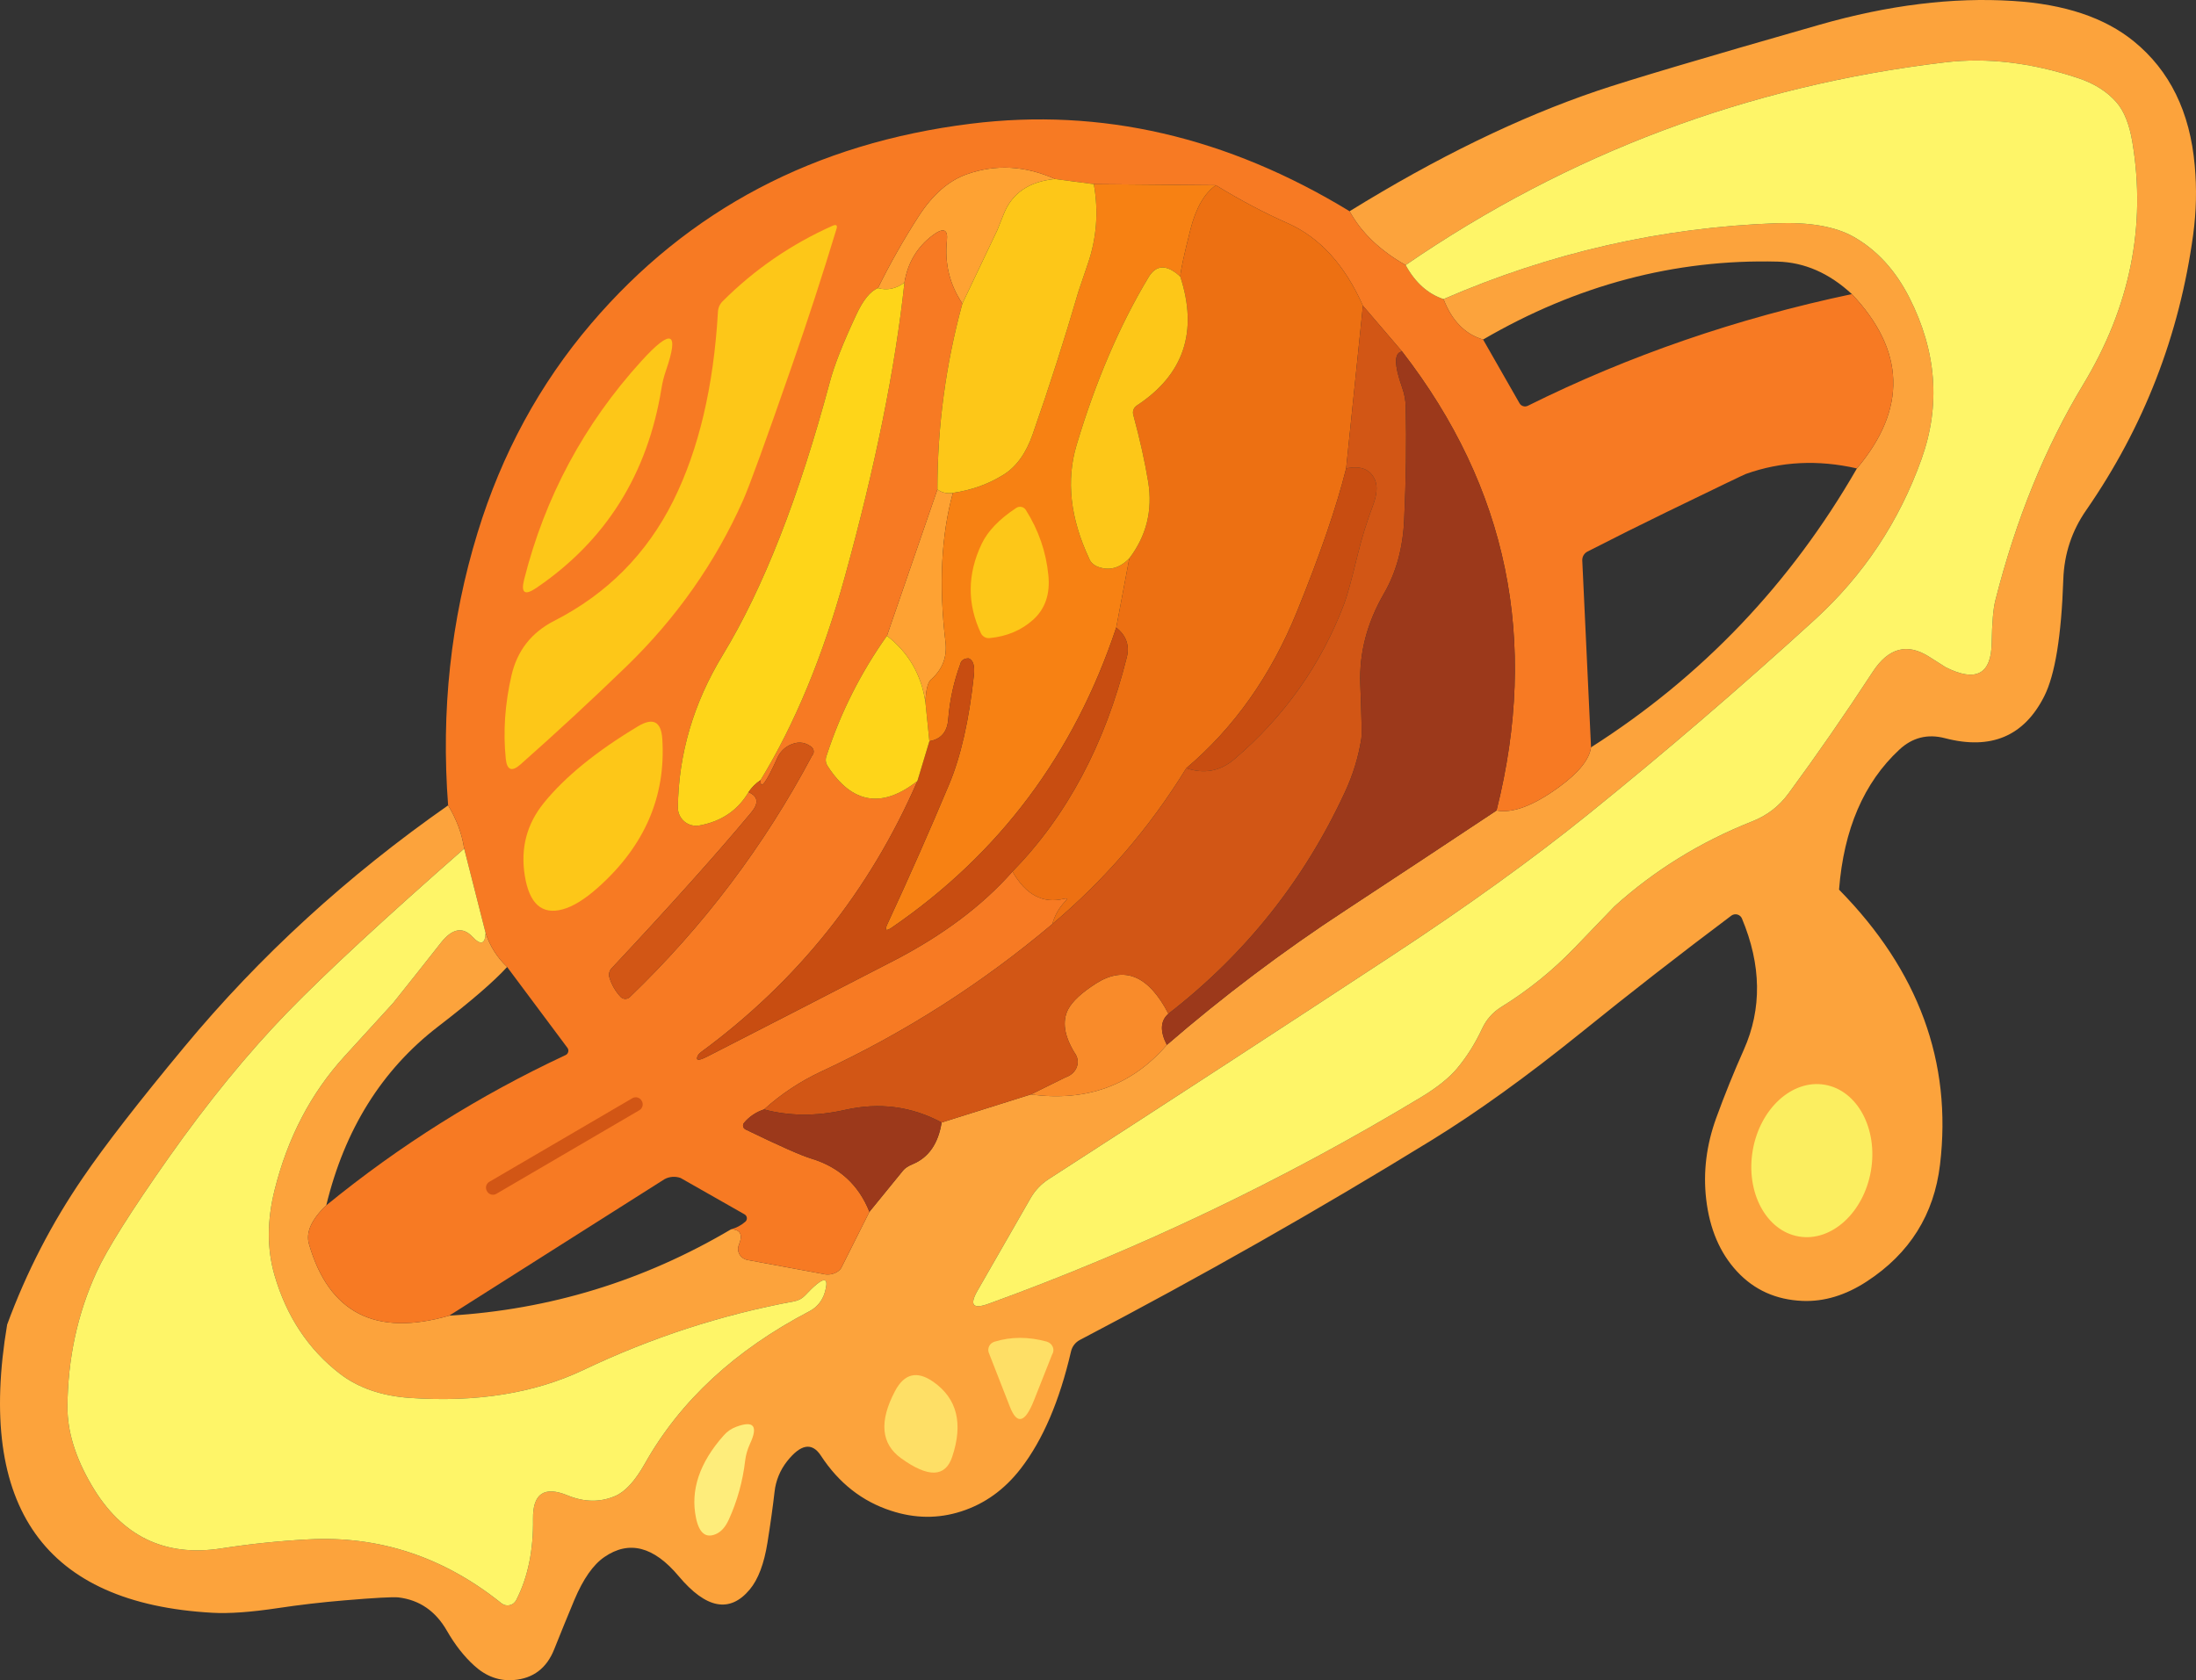 <?xml version="1.0" encoding="UTF-8" standalone="no"?><!-- Generator: Gravit.io --><svg xmlns="http://www.w3.org/2000/svg" xmlns:xlink="http://www.w3.org/1999/xlink" style="isolation:isolate" viewBox="162.888 153.095 183.109 140.133" width="183.109pt" height="140.133pt"><rect x="162.888" y="153.095" width="183.109" height="140.133" fill="#333333" stroke="none"/><defs><clipPath id="_clipPath_R3HlUlEmsq2qZCRDM7qwBcfx7FlJqYjf"><rect x="162.888" y="153.095" width="183.109" height="140.133"/></clipPath></defs><g clip-path="url(#_clipPath_R3HlUlEmsq2qZCRDM7qwBcfx7FlJqYjf)"><path d=" M 250.863 168.023 Q 247.593 168.333 246.563 170.993 Q 246.083 172.203 246.043 172.293 Q 244.593 175.353 243.133 178.413 Q 241.543 176.033 241.843 173.163 Q 241.993 171.723 240.653 172.723 Q 238.713 174.183 238.303 176.663 Q 237.243 177.443 236.093 177.123 Q 237.613 174.043 239.473 171.153 Q 241.233 168.423 243.513 167.623 Q 247.113 166.353 250.863 168.023 Z " fill="rgb(254,162,51)"/><path d=" M 241.053 193.913 Q 241.603 194.323 242.343 194.203 Q 240.883 199.513 241.723 206.623 Q 241.953 208.513 240.513 209.773 Q 240.113 210.123 240.053 211.663 Q 239.543 208.213 236.843 206.123 L 241.053 193.913 Z " fill="rgb(254,162,51)"/><path d=" M 316.233 227.293 Q 326.183 237.403 324.653 250.223 Q 323.913 256.473 318.543 259.973 Q 315.893 261.703 313.183 261.593 Q 309.873 261.453 307.723 259.133 Q 305.583 256.823 305.153 253.103 Q 304.763 249.713 305.993 246.333 Q 307.043 243.443 308.293 240.643 Q 310.573 235.523 308.133 229.693 C 308.064 229.534 307.925 229.415 307.756 229.368 C 307.587 229.322 307.406 229.353 307.263 229.453 Q 300.813 234.293 294.693 239.243 Q 287.923 244.703 282.303 248.163 Q 268.143 256.883 252.923 264.853 C 252.554 265.05 252.288 265.396 252.193 265.803 Q 250.763 271.993 248.013 275.563 Q 245.973 278.213 243.023 279.153 Q 240.163 280.073 237.183 279.093 Q 233.573 277.923 231.333 274.493 Q 230.223 272.803 228.513 274.973 C 227.935 275.707 227.574 276.587 227.473 277.513 Q 227.263 279.363 226.883 281.743 Q 226.463 284.393 225.403 285.663 Q 222.913 288.643 219.473 284.543 Q 216.363 280.833 213.283 282.953 Q 211.883 283.913 210.783 286.523 Q 209.923 288.583 209.093 290.663 Q 208.153 293.013 205.733 293.213 Q 203.913 293.363 202.433 292.013 Q 201.163 290.863 200.153 289.103 Q 198.743 286.643 196.123 286.323 Q 195.473 286.243 191.553 286.573 Q 188.793 286.803 186.063 287.213 Q 182.673 287.723 180.593 287.603 Q 159.643 286.433 163.483 263.573 Q 165.893 257.013 169.823 251.283 Q 172.543 247.293 178.253 240.413 Q 187.653 229.073 200.253 220.263 Q 201.323 222.033 201.593 223.873 Q 191.673 232.573 186.903 237.473 Q 181.903 242.623 176.933 249.673 Q 172.233 256.353 170.933 259.203 Q 168.553 264.403 168.513 270.413 Q 168.493 273.503 170.533 276.973 Q 174.263 283.343 181.353 282.233 Q 184.963 281.673 188.593 281.483 Q 197.463 281.003 204.703 286.813 C 204.894 286.966 205.144 287.024 205.382 286.971 C 205.621 286.919 205.824 286.761 205.933 286.543 Q 207.393 283.703 207.333 279.773 Q 207.293 276.613 210.213 277.813 Q 212.303 278.673 214.193 277.863 Q 215.443 277.323 216.653 275.173 Q 221.073 267.313 230.403 262.443 C 231.01 262.123 231.461 261.571 231.653 260.913 Q 232.303 258.703 230.003 261.153 C 229.772 261.397 229.467 261.561 229.133 261.623 Q 220.033 263.303 211.533 267.353 Q 205.413 270.263 197.053 269.683 Q 193.523 269.433 191.223 267.663 Q 187.273 264.603 185.773 259.433 Q 184.833 256.163 185.783 252.353 Q 187.413 245.803 191.613 241.193 Q 195.593 236.843 195.673 236.743 Q 197.673 234.243 199.653 231.723 Q 201.063 229.933 202.283 231.223 Q 203.313 232.323 203.383 230.913 Q 203.913 232.543 205.173 233.743 Q 203.513 235.563 199.403 238.723 Q 192.393 244.123 190.093 253.623 Q 188.233 255.393 188.653 256.853 Q 191.153 265.483 200.343 262.823 Q 212.933 262.073 223.843 255.623 Q 225.013 255.633 224.503 256.913 C 224.391 257.175 224.41 257.471 224.554 257.719 C 224.698 257.966 224.952 258.137 225.243 258.183 L 231.723 259.383 C 232.251 259.442 232.768 259.235 233.023 258.863 L 235.383 254.163 L 238.193 250.713 Q 238.423 250.423 239.003 250.183 Q 240.983 249.353 241.403 246.713 L 248.843 244.373 Q 255.803 245.313 260.183 240.243 Q 267.243 234.143 275.033 229.043 Q 281.123 225.043 287.673 220.693 Q 289.693 221.073 292.903 218.723 Q 295.343 216.943 295.553 215.423 Q 309.433 206.583 317.723 192.163 Q 323.993 184.713 317.303 177.623 Q 314.463 174.993 311.093 174.913 Q 298.263 174.593 286.553 181.413 Q 284.293 180.743 283.253 178.043 Q 296.623 172.233 311.023 171.713 Q 315.173 171.563 317.443 172.843 Q 320.353 174.493 322.093 177.913 Q 325.513 184.653 323.113 191.373 Q 320.323 199.193 314.203 204.783 Q 304.983 213.203 295.273 221.043 Q 288.363 226.613 279.053 232.733 Q 264.823 242.083 250.333 251.433 Q 249.393 252.043 248.833 253.003 L 244.393 260.743 Q 243.363 262.543 245.313 261.833 Q 264.093 255.023 281.353 244.623 Q 283.393 243.393 284.393 242.193 Q 285.613 240.733 286.493 238.843 C 286.832 238.118 287.378 237.506 288.063 237.083 Q 291.443 234.993 294.183 232.143 Q 297.473 228.723 297.513 228.683 Q 302.523 224.163 308.983 221.603 Q 310.853 220.873 312.033 219.253 Q 315.563 214.453 319.053 209.113 Q 321.013 206.123 323.753 207.873 Q 325.083 208.723 325.123 208.743 Q 328.913 210.653 328.963 206.693 Q 329.003 204.213 329.263 203.183 Q 331.833 193.043 336.593 185.163 Q 342.443 175.483 340.693 164.953 Q 340.323 162.723 339.363 161.623 Q 338.183 160.273 336.153 159.603 Q 330.343 157.673 325.083 158.293 Q 300.453 161.223 280.093 175.203 Q 276.863 173.363 275.423 170.713 Q 286.303 163.983 296.093 160.663 Q 300.083 159.313 314.593 155.163 Q 323.223 152.693 330.733 153.173 Q 337.173 153.573 340.813 156.543 Q 345.303 160.193 345.893 166.913 Q 346.153 169.783 345.763 172.653 Q 344.053 185.233 336.843 195.643 Q 335.043 198.233 334.933 201.413 Q 334.693 208.493 333.343 211.163 Q 330.823 216.163 325.073 214.663 Q 322.893 214.093 321.253 215.623 Q 316.823 219.743 316.233 227.293 Z " fill="rgb(252,163,60)"/><path d=" M 275.423 170.713 Q 276.863 173.363 280.093 175.203 Q 281.283 177.383 283.253 178.043 Q 284.293 180.743 286.553 181.413 L 289.593 186.733 C 289.736 186.975 290.044 187.062 290.293 186.933 Q 302.903 180.663 317.303 177.623 Q 323.993 184.713 317.723 192.163 Q 312.863 191.053 308.463 192.623 Q 308.213 192.713 301.833 195.813 Q 298.703 197.333 295.263 199.093 C 294.98 199.236 294.808 199.529 294.823 199.843 L 295.553 215.423 Q 295.343 216.943 292.903 218.723 Q 289.693 221.073 287.673 220.693 Q 293.003 199.463 279.803 182.413 L 276.533 178.593 Q 274.273 173.503 270.283 171.723 Q 267.283 170.393 264.273 168.543 L 254.093 168.453 L 250.863 168.023 Q 247.113 166.353 243.513 167.623 Q 241.233 168.423 239.473 171.153 Q 237.613 174.043 236.093 177.123 Q 235.133 177.513 234.283 179.353 Q 232.633 182.883 232.093 184.913 Q 228.223 199.383 223.153 207.723 Q 219.493 213.753 219.413 220.433 C 219.407 220.882 219.602 221.311 219.946 221.603 C 220.29 221.895 220.747 222.02 221.193 221.943 Q 223.953 221.443 225.303 219.163 Q 226.503 219.683 225.533 220.853 Q 221.213 226.033 213.933 233.803 C 213.693 234.026 213.608 234.354 213.713 234.653 Q 214.003 235.573 214.663 236.263 C 214.867 236.45 215.188 236.45 215.393 236.263 Q 224.613 227.403 230.603 216.113 C 230.709 215.995 230.754 215.845 230.73 215.698 C 230.705 215.552 230.613 215.42 230.473 215.333 Q 229.653 214.753 228.663 215.273 C 228.241 215.5 227.907 215.858 227.713 216.293 Q 226.283 219.453 226.303 218.163 Q 230.593 211.133 233.343 201.163 Q 237.163 187.323 238.303 176.663 Q 238.713 174.183 240.653 172.723 Q 241.993 171.723 241.843 173.163 Q 241.543 176.033 243.133 178.413 Q 241.053 186.023 241.053 193.913 L 236.843 206.123 Q 233.563 210.743 231.813 216.113 C 231.688 216.415 231.729 216.753 231.923 217.023 Q 234.963 221.693 239.383 218.233 Q 233.423 231.953 221.353 240.833 Q 221.123 241.003 221.043 241.203 Q 220.823 241.743 221.863 241.213 Q 229.643 237.233 237.403 233.223 Q 243.543 230.053 247.313 225.783 Q 248.973 228.703 251.613 228.053 Q 252.013 227.963 251.723 228.253 Q 250.933 229.073 250.633 230.163 Q 241.833 237.593 231.363 242.463 Q 228.733 243.693 226.593 245.623 Q 225.603 245.953 224.953 246.713 C 224.86 246.806 224.824 246.934 224.856 247.056 C 224.888 247.178 224.984 247.278 225.113 247.323 Q 229.253 249.333 230.533 249.723 Q 234.033 250.783 235.383 254.163 L 233.023 258.863 C 232.768 259.235 232.251 259.442 231.723 259.383 L 225.243 258.183 C 224.952 258.137 224.698 257.966 224.554 257.719 C 224.41 257.471 224.391 257.175 224.503 256.913 Q 225.013 255.633 223.843 255.623 Q 224.503 255.443 224.993 255.023 C 225.108 254.945 225.173 254.816 225.165 254.682 C 225.157 254.548 225.077 254.427 224.953 254.363 L 219.643 251.343 C 219.203 251.181 218.694 251.219 218.293 251.443 L 200.343 262.823 Q 191.153 265.483 188.653 256.853 Q 188.233 255.393 190.093 253.623 Q 199.273 246.123 210.023 241.103 C 210.144 241.054 210.234 240.952 210.267 240.829 C 210.301 240.705 210.273 240.574 210.193 240.473 L 205.173 233.743 Q 203.913 232.543 203.383 230.913 L 201.593 223.873 Q 201.323 222.033 200.253 220.263 Q 199.353 208.463 202.713 197.513 Q 205.743 187.633 212.183 180.083 Q 224.333 165.833 243.843 163.413 Q 260.123 161.393 275.423 170.713 Z " fill="rgb(247,122,35)"/><path d=" M 264.273 168.543 Q 262.833 169.553 262.153 172.223 Q 261.353 175.373 261.303 176.163 Q 259.623 174.613 258.653 176.223 Q 255.043 182.233 252.653 190.223 Q 251.343 194.623 253.693 199.653 C 253.792 199.938 254.029 200.182 254.353 200.333 Q 255.813 200.933 257.053 199.663 L 255.963 205.433 Q 250.703 221.243 237.223 230.473 Q 236.523 230.943 236.873 230.183 Q 239.633 224.233 242.023 218.523 Q 243.493 215.033 244.093 209.413 Q 244.223 208.213 243.653 208.003 C 243.306 207.993 243.006 208.187 242.973 208.443 Q 242.143 210.683 241.953 213.093 Q 241.833 214.663 240.383 214.913 L 240.053 211.663 Q 240.113 210.123 240.513 209.773 Q 241.953 208.513 241.723 206.623 Q 240.883 199.513 242.343 194.203 Q 244.683 193.863 246.573 192.683 Q 248.183 191.673 249.003 189.293 Q 251.063 183.403 252.813 177.403 Q 252.833 177.323 253.603 175.073 Q 254.703 171.853 254.093 168.453 L 264.273 168.543 Z " fill="rgb(247,129,19)"/><path d=" M 264.273 168.543 Q 267.283 170.393 270.283 171.723 Q 274.273 173.503 276.533 178.593 L 275.133 192.163 Q 273.943 196.933 271.033 204.103 Q 267.783 212.103 261.803 217.163 Q 257.273 224.553 250.633 230.163 Q 250.933 229.073 251.723 228.253 Q 252.013 227.963 251.613 228.053 Q 248.973 228.703 247.313 225.783 Q 254.123 218.803 256.843 207.913 Q 257.213 206.433 255.963 205.433 L 257.053 199.663 Q 259.193 196.843 258.633 193.313 Q 258.213 190.753 257.383 187.693 C 257.299 187.397 257.42 187.083 257.683 186.913 Q 263.553 183.053 261.303 176.163 Q 261.353 175.373 262.153 172.223 Q 262.833 169.553 264.273 168.543 Z " fill="rgb(237,112,18)"/><path d=" M 261.803 217.163 Q 267.783 212.103 271.033 204.103 Q 273.943 196.933 275.133 192.163 Q 276.973 191.783 277.543 193.133 Q 277.873 193.923 277.363 195.273 Q 276.603 197.283 276.093 199.373 Q 275.343 202.483 274.953 203.503 Q 272.063 211.073 265.823 216.403 Q 264.043 217.923 261.803 217.163 Z " fill="rgb(200,77,17)"/><path d=" M 255.963 205.433 Q 257.213 206.433 256.843 207.913 Q 254.123 218.803 247.313 225.783 Q 243.543 230.053 237.403 233.223 Q 229.643 237.233 221.863 241.213 Q 220.823 241.743 221.043 241.203 Q 221.123 241.003 221.353 240.833 Q 233.423 231.953 239.383 218.233 L 240.383 214.913 Q 241.833 214.663 241.953 213.093 Q 242.143 210.683 242.973 208.443 C 243.006 208.187 243.306 207.993 243.653 208.003 Q 244.223 208.213 244.093 209.413 Q 243.493 215.033 242.023 218.523 Q 239.633 224.233 236.873 230.183 Q 236.523 230.943 237.223 230.473 Q 250.703 221.243 255.963 205.433 Z " fill="rgb(200,77,17)"/><path d=" M 238.303 176.663 Q 237.163 187.323 233.343 201.163 Q 230.593 211.133 226.303 218.163 Q 225.703 218.563 225.303 219.163 Q 223.953 221.443 221.193 221.943 C 220.747 222.02 220.29 221.895 219.946 221.603 C 219.602 221.311 219.407 220.882 219.413 220.433 Q 219.493 213.753 223.153 207.723 Q 228.223 199.383 232.093 184.913 Q 232.633 182.883 234.283 179.353 Q 235.133 177.513 236.093 177.123 Q 237.243 177.443 238.303 176.663 Z " fill="rgb(254,213,25)"/><path d=" M 236.843 206.123 Q 239.543 208.213 240.053 211.663 L 240.383 214.913 L 239.383 218.233 Q 234.963 221.693 231.923 217.023 C 231.729 216.753 231.688 216.415 231.813 216.113 Q 233.563 210.743 236.843 206.123 Z " fill="rgb(254,213,25)"/><path d=" M 250.863 168.023 L 254.093 168.453 Q 254.703 171.853 253.603 175.073 Q 252.833 177.323 252.813 177.403 Q 251.063 183.403 249.003 189.293 Q 248.183 191.673 246.573 192.683 Q 244.683 193.863 242.343 194.203 Q 241.603 194.323 241.053 193.913 Q 241.053 186.023 243.133 178.413 Q 244.593 175.353 246.043 172.293 Q 246.083 172.203 246.563 170.993 Q 247.593 168.333 250.863 168.023 Z " fill="rgb(253,199,24)"/><path d=" M 261.303 176.163 Q 263.553 183.053 257.683 186.913 C 257.42 187.083 257.299 187.397 257.383 187.693 Q 258.213 190.753 258.633 193.313 Q 259.193 196.843 257.053 199.663 Q 255.813 200.933 254.353 200.333 C 254.029 200.182 253.792 199.938 253.693 199.653 Q 251.343 194.623 252.653 190.223 Q 255.043 182.233 258.653 176.223 Q 259.623 174.613 261.303 176.163 Z " fill="rgb(253,199,24)"/><path d=" M 260.313 237.643 Q 259.303 238.523 260.183 240.243 Q 255.803 245.313 248.843 244.373 L 251.743 242.943 C 252.187 242.795 252.531 242.477 252.677 242.08 C 252.823 241.683 252.755 241.25 252.493 240.903 Q 251.183 238.763 251.953 237.273 Q 252.493 236.253 254.303 235.103 Q 257.843 232.873 260.313 237.643 Z " fill="rgb(249,139,42)"/><path d=" M 276.533 178.593 L 279.803 182.413 Q 278.783 182.543 279.803 185.423 Q 280.093 186.223 280.103 187.073 Q 280.203 191.423 279.973 196.423 Q 279.823 199.943 278.283 202.603 Q 276.173 206.253 276.313 210.143 Q 276.473 214.203 276.403 214.683 Q 276.043 216.973 275.053 219.113 Q 269.953 230.173 260.313 237.643 Q 257.843 232.873 254.303 235.103 Q 252.493 236.253 251.953 237.273 Q 251.183 238.763 252.493 240.903 C 252.755 241.25 252.823 241.683 252.677 242.08 C 252.531 242.477 252.187 242.795 251.743 242.943 L 248.843 244.373 L 241.403 246.713 Q 237.643 244.693 233.343 245.663 Q 229.773 246.473 226.593 245.623 Q 228.733 243.693 231.363 242.463 Q 241.833 237.593 250.633 230.163 Q 257.273 224.553 261.803 217.163 Q 264.043 217.923 265.823 216.403 Q 272.063 211.073 274.953 203.503 Q 275.343 202.483 276.093 199.373 Q 276.603 197.283 277.363 195.273 Q 277.873 193.923 277.543 193.133 Q 276.973 191.783 275.133 192.163 L 276.533 178.593 Z " fill="rgb(210,86,21)"/><path d=" M 225.303 219.163 Q 225.703 218.563 226.303 218.163 Q 226.283 219.453 227.713 216.293 C 227.907 215.858 228.241 215.5 228.663 215.273 Q 229.653 214.753 230.473 215.333 C 230.613 215.42 230.705 215.552 230.73 215.698 C 230.754 215.845 230.709 215.995 230.603 216.113 Q 224.613 227.403 215.393 236.263 C 215.188 236.45 214.867 236.45 214.663 236.263 Q 214.003 235.573 213.713 234.653 C 213.608 234.354 213.693 234.026 213.933 233.803 Q 221.213 226.033 225.533 220.853 Q 226.503 219.683 225.303 219.163 Z " fill="rgb(210,86,21)"/><path d=" M 279.803 182.413 Q 293.003 199.463 287.673 220.693 Q 281.123 225.043 275.033 229.043 Q 267.243 234.143 260.183 240.243 Q 259.303 238.523 260.313 237.643 Q 269.953 230.173 275.053 219.113 Q 276.043 216.973 276.403 214.683 Q 276.473 214.203 276.313 210.143 Q 276.173 206.253 278.283 202.603 Q 279.823 199.943 279.973 196.423 Q 280.203 191.423 280.103 187.073 Q 280.093 186.223 279.803 185.423 Q 278.783 182.543 279.803 182.413 Z " fill="rgb(156,57,27)"/><path d=" M 241.403 246.713 Q 240.983 249.353 239.003 250.183 Q 238.423 250.423 238.193 250.713 L 235.383 254.163 Q 234.033 250.783 230.533 249.723 Q 229.253 249.333 225.113 247.323 C 224.984 247.278 224.888 247.178 224.856 247.056 C 224.824 246.934 224.86 246.806 224.953 246.713 Q 225.603 245.953 226.593 245.623 Q 229.773 246.473 233.343 245.663 Q 237.643 244.693 241.403 246.713 Z " fill="rgb(156,57,27)"/><path d=" M 283.253 178.043 Q 281.283 177.383 280.093 175.203 Q 300.453 161.223 325.083 158.293 Q 330.343 157.673 336.153 159.603 Q 338.183 160.273 339.363 161.623 Q 340.323 162.723 340.693 164.953 Q 342.443 175.483 336.593 185.163 Q 331.833 193.043 329.263 203.183 Q 329.003 204.213 328.963 206.693 Q 328.913 210.653 325.123 208.743 Q 325.083 208.723 323.753 207.873 Q 321.013 206.123 319.053 209.113 Q 315.563 214.453 312.033 219.253 Q 310.853 220.873 308.983 221.603 Q 302.523 224.163 297.513 228.683 Q 297.473 228.723 294.183 232.143 Q 291.443 234.993 288.063 237.083 C 287.378 237.506 286.832 238.118 286.493 238.843 Q 285.613 240.733 284.393 242.193 Q 283.393 243.393 281.353 244.623 Q 264.093 255.023 245.313 261.833 Q 243.363 262.543 244.393 260.743 L 248.833 253.003 Q 249.393 252.043 250.333 251.433 Q 264.823 242.083 279.053 232.733 Q 288.363 226.613 295.273 221.043 Q 304.983 213.203 314.203 204.783 Q 320.323 199.193 323.113 191.373 Q 325.513 184.653 322.093 177.913 Q 320.353 174.493 317.443 172.843 Q 315.173 171.563 311.023 171.713 Q 296.623 172.233 283.253 178.043 Z " fill="rgb(254,245,104)"/><path d=" M 201.593 223.873 L 203.383 230.913 Q 203.313 232.323 202.283 231.223 Q 201.063 229.933 199.653 231.723 Q 197.673 234.243 195.673 236.743 Q 195.593 236.843 191.613 241.193 Q 187.413 245.803 185.783 252.353 Q 184.833 256.163 185.773 259.433 Q 187.273 264.603 191.223 267.663 Q 193.523 269.433 197.053 269.683 Q 205.413 270.263 211.533 267.353 Q 220.033 263.303 229.133 261.623 C 229.467 261.561 229.772 261.397 230.003 261.153 Q 232.303 258.703 231.653 260.913 C 231.461 261.571 231.01 262.123 230.403 262.443 Q 221.073 267.313 216.653 275.173 Q 215.443 277.323 214.193 277.863 Q 212.303 278.673 210.213 277.813 Q 207.293 276.613 207.333 279.773 Q 207.393 283.703 205.933 286.543 C 205.824 286.761 205.621 286.919 205.382 286.971 C 205.144 287.024 204.894 286.966 204.703 286.813 Q 197.463 281.003 188.593 281.483 Q 184.963 281.673 181.353 282.233 Q 174.263 283.343 170.533 276.973 Q 168.493 273.503 168.513 270.413 Q 168.553 264.403 170.933 259.203 Q 172.233 256.353 176.933 249.673 Q 181.903 242.623 186.903 237.473 Q 191.673 232.573 201.593 223.873 Z " fill="rgb(254,245,104)"/><path d=" M 223.133 178.233 Q 227.133 174.233 232.313 171.923 Q 232.783 171.723 232.633 172.203 Q 230.893 177.943 228.923 183.593 Q 225.663 192.983 224.843 194.833 Q 221.383 202.603 215.113 208.683 Q 210.793 212.863 206.273 216.863 Q 205.213 217.793 205.063 216.393 Q 204.713 212.993 205.543 209.403 Q 206.263 206.323 209.103 204.873 Q 215.733 201.483 219.033 194.853 Q 222.213 188.443 222.753 179.103 C 222.767 178.778 222.902 178.468 223.133 178.233 L 223.133 178.233 Z " fill="rgb(253,199,24)"/><path d=" M 216.373 183.203 Q 220.103 179.103 218.423 183.983 Q 218.163 184.733 218.043 185.493 Q 216.303 196.223 207.603 202.133 Q 206.163 203.113 206.593 201.423 Q 209.203 191.093 216.373 183.203 Z " fill="rgb(253,199,24)"/><path d=" M 244.743 198.453 Q 245.513 196.843 247.633 195.453 C 247.76 195.37 247.915 195.342 248.063 195.374 C 248.212 195.406 248.341 195.495 248.423 195.623 Q 250.023 198.163 250.303 201.063 Q 250.543 203.423 249.033 204.783 Q 247.563 206.103 245.403 206.313 C 245.103 206.344 244.816 206.184 244.683 205.913 Q 242.943 202.233 244.743 198.453 Z " fill="rgb(253,199,24)"/><path d=" M 208.233 220.063 Q 210.893 216.783 216.083 213.673 Q 217.973 212.533 218.113 214.733 Q 218.573 221.933 212.743 227.123 Q 211.103 228.583 209.813 228.933 Q 207.203 229.653 206.643 226.103 Q 206.103 222.693 208.233 220.063 Z " fill="rgb(253,199,24)"/><path d=" M 315.045 243.565 C 317.765 244.03 319.489 247.243 318.892 250.735 C 318.295 254.228 315.601 256.686 312.881 256.221 C 310.161 255.756 308.438 252.543 309.035 249.05 C 309.632 245.558 312.325 243.1 315.045 243.565 Z " fill="rgb(251,238,96)"/><path d="M 203.687 251.662 L 215.617 244.687 C 215.884 244.531 216.227 244.621 216.383 244.888 L 216.404 244.922 C 216.559 245.189 216.469 245.532 216.203 245.688 L 204.273 252.663 C 204.006 252.819 203.663 252.729 203.507 252.462 L 203.486 252.428 C 203.331 252.161 203.421 251.818 203.687 251.662 Z" style="stroke:none;fill:#D25615;stroke-miterlimit:10;"/><path d=" M 250.153 264.983 C 250.392 265.052 250.583 265.216 250.672 265.427 C 250.762 265.639 250.74 265.876 250.613 266.073 L 249.093 269.913 Q 247.983 272.703 247.093 270.413 L 245.343 265.933 C 245.269 265.747 245.278 265.539 245.37 265.36 C 245.461 265.181 245.626 265.048 245.823 264.993 Q 247.863 264.363 250.153 264.983 Z " fill="rgb(254,223,102)"/><path d=" M 238.033 274.723 Q 235.513 272.913 237.513 269.123 Q 238.673 266.913 240.713 268.343 Q 243.683 270.423 242.283 274.603 Q 241.423 277.163 238.033 274.723 Z " fill="rgb(254,223,102)"/><path d=" M 223.223 272.823 Q 223.663 272.313 224.303 272.083 Q 226.453 271.293 225.433 273.493 Q 225.103 274.213 225.023 274.903 Q 224.723 277.493 223.653 279.843 Q 223.233 280.763 222.573 281.043 Q 221.313 281.583 220.923 279.693 Q 220.203 276.233 223.223 272.823 Z " fill="rgb(254,237,123)"/></g></svg>